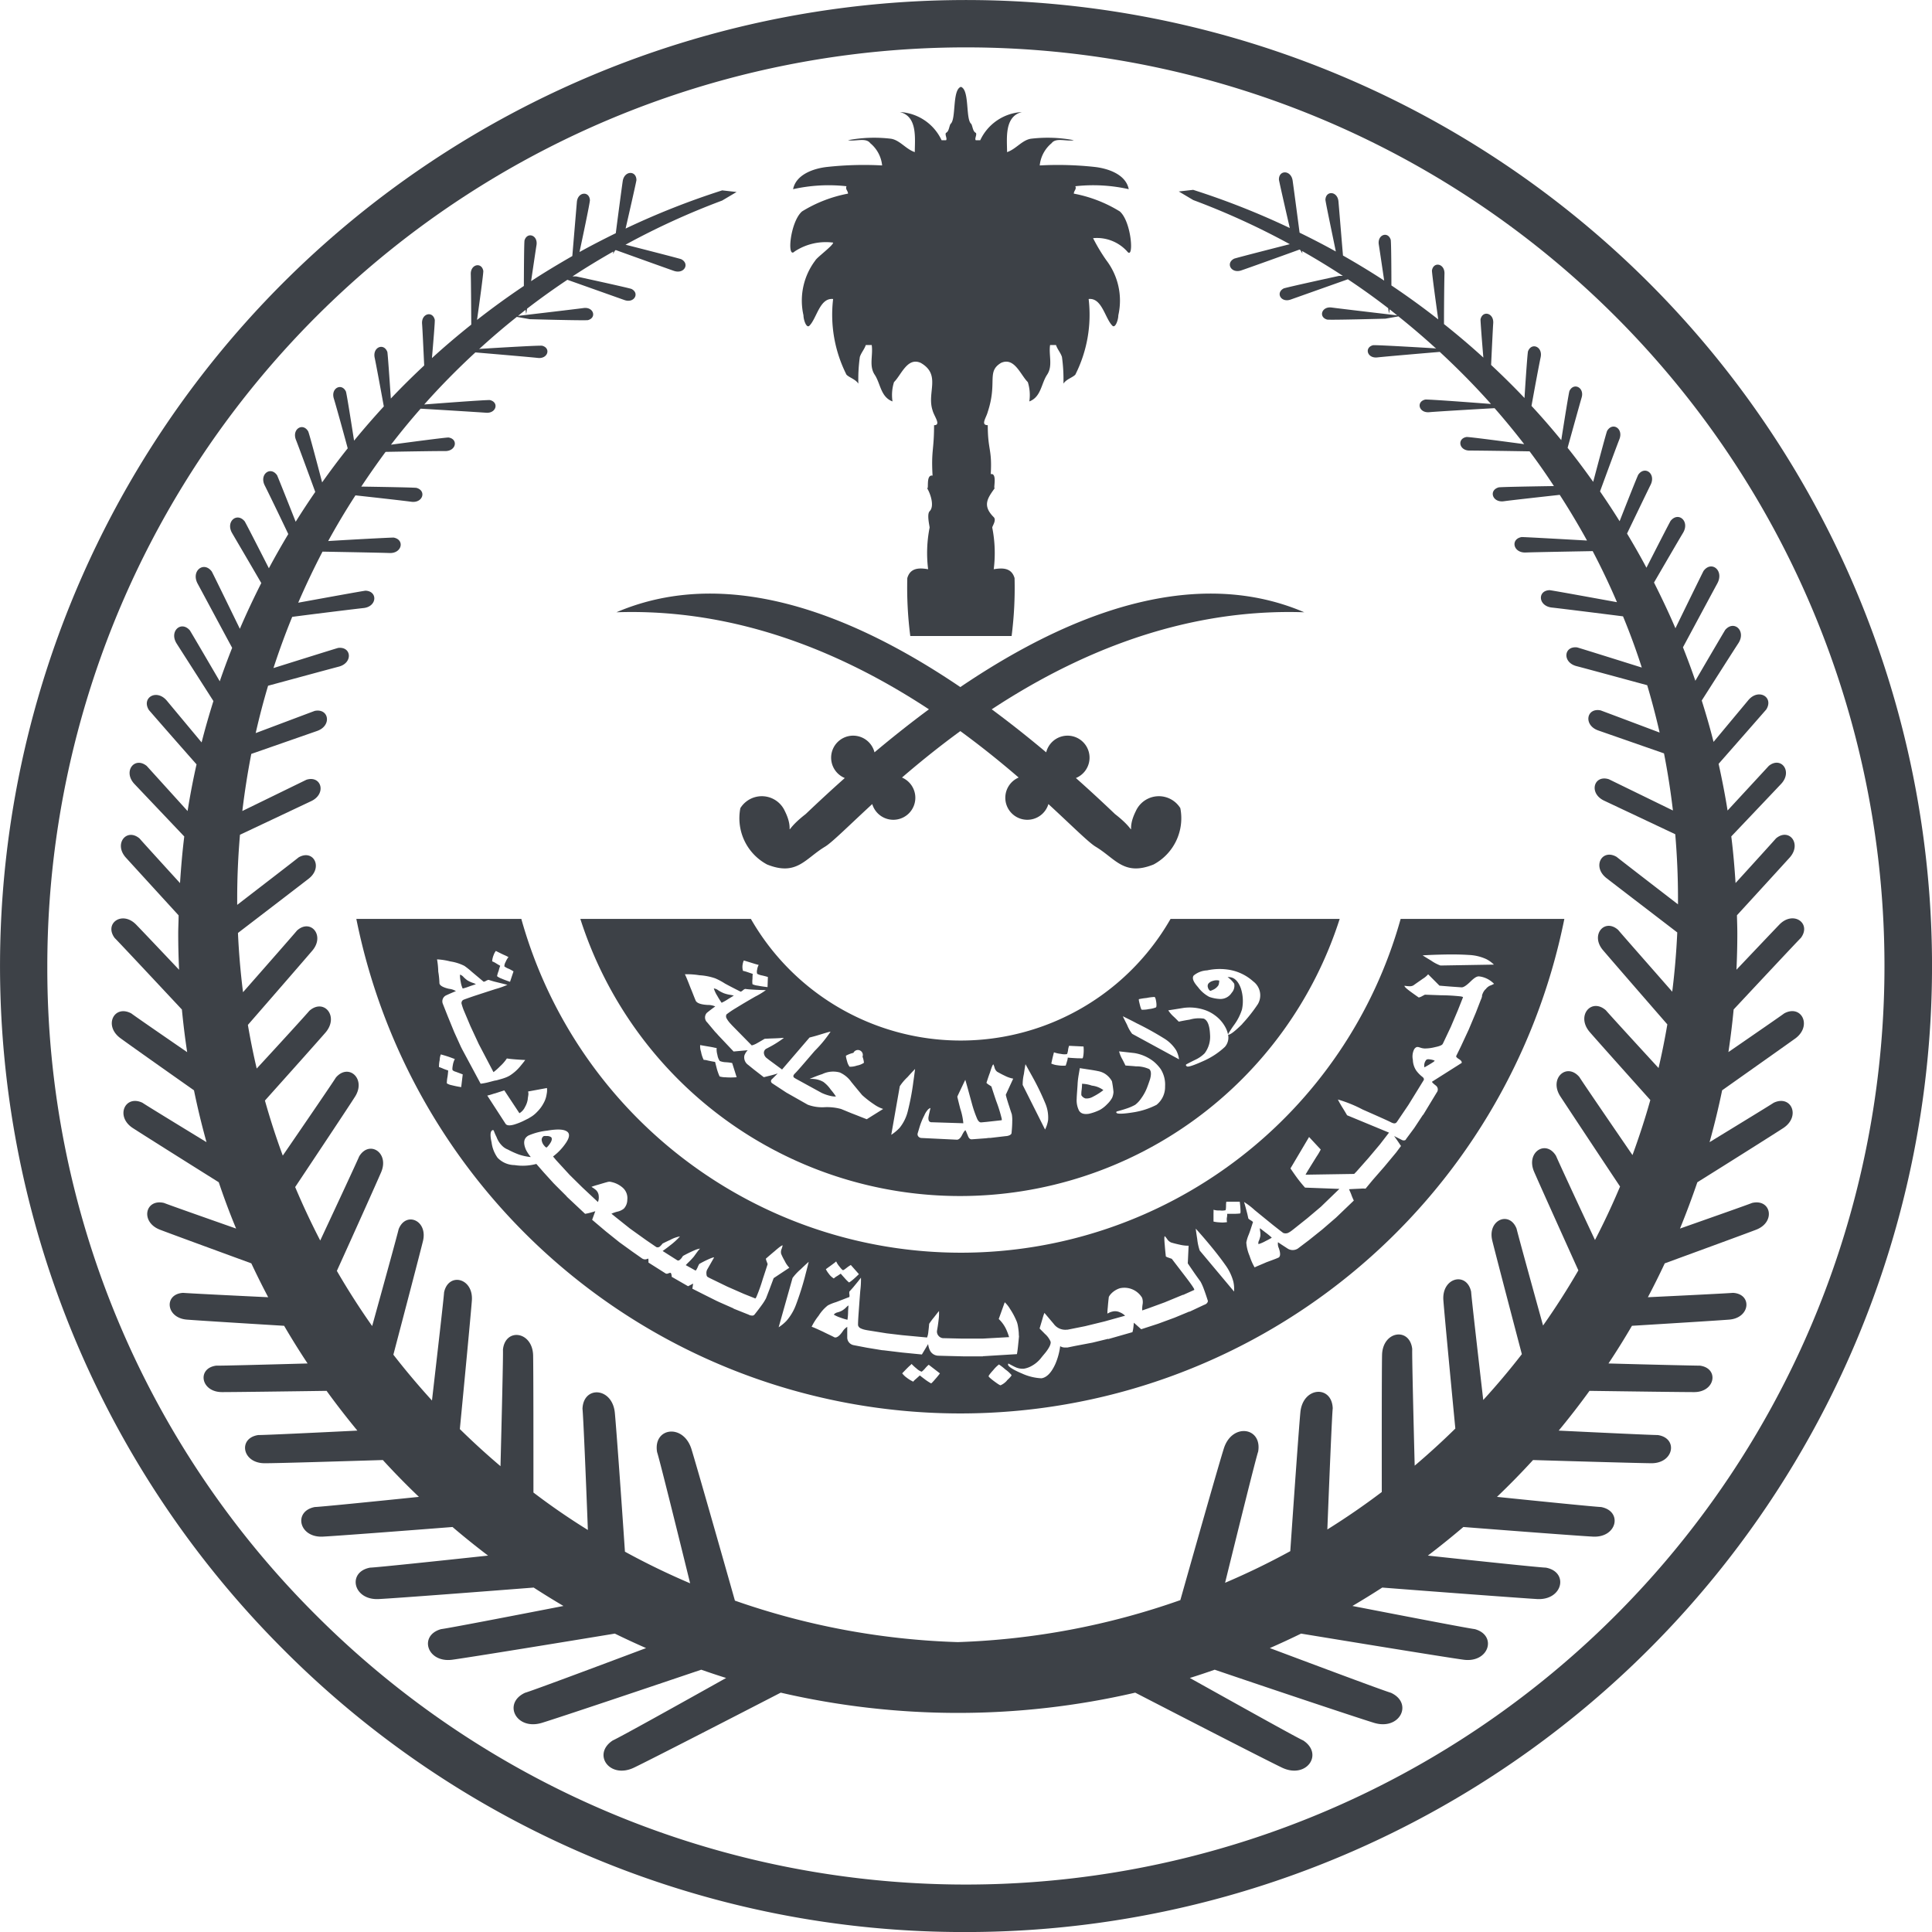 <svg xmlns="http://www.w3.org/2000/svg" width="55.656" height="55.657" viewBox="0 0 55.656 55.657"><defs><style>.a{fill:#3d4147;}</style></defs><path class="a" d="M76.007,59.428c-.1.075-.827.577-1.608,1.115q.092-.608.151-1.228c.79-.845,1.824-1.95,1.938-2.063.311-.422-.221-.795-.621-.382-.161.167-.677.711-1.236,1.3.016-.345.025-.691.025-1.039,0-.177-.007-.353-.011-.529.642-.7,1.336-1.46,1.519-1.662.358-.4-.02-.868-.394-.553-.072.083-.6.666-1.165,1.286-.029-.451-.067-.9-.123-1.343.606-.638,1.262-1.328,1.434-1.511.342-.361,0-.807-.353-.521l-1.188,1.286c-.072-.453-.16-.9-.258-1.345.59-.671,1.294-1.474,1.373-1.566.223-.356-.225-.62-.519-.266l-1,1.2c-.1-.4-.217-.8-.34-1.192.427-.669.927-1.455,1.055-1.65.232-.356-.125-.679-.378-.385-.054.087-.473.8-.861,1.466-.111-.325-.231-.646-.357-.964.388-.722.873-1.626.991-1.842.2-.373-.174-.668-.4-.355-.051.1-.457.926-.808,1.649-.191-.448-.4-.886-.617-1.318.349-.6.732-1.259.837-1.432.2-.336-.137-.623-.36-.343-.046.08-.381.732-.695,1.349-.177-.334-.365-.661-.559-.985.28-.581.592-1.229.677-1.4.165-.324-.166-.566-.355-.293-.039.079-.3.736-.536,1.338q-.273-.437-.564-.859c.217-.592.485-1.319.557-1.5.125-.313-.2-.509-.354-.241-.033.086-.237.853-.4,1.466-.238-.334-.482-.662-.737-.981.156-.564.35-1.261.4-1.434.1-.3-.226-.462-.348-.2-.024.085-.144.837-.235,1.413q-.413-.506-.857-.986c.1-.562.226-1.226.263-1.4.067-.31-.267-.44-.365-.168-.016.083-.065.774-.1,1.341-.31-.328-.632-.644-.962-.953.024-.5.05-1.044.061-1.2.023-.3-.308-.381-.366-.112,0,.074.04.609.082,1.1-.366-.335-.745-.655-1.134-.965,0-.539.008-1.272.014-1.452.009-.294-.316-.357-.361-.092,0,.095.113.923.181,1.409q-.655-.513-1.349-.978c0-.465-.005-1.222-.019-1.313-.077-.256-.391-.152-.344.137.022.137.09.594.155,1.037-.387-.254-.784-.493-1.187-.723-.045-.537-.113-1.36-.13-1.556-.026-.3-.362-.323-.376-.051.012.114.233,1.155.3,1.491-.343-.19-.691-.37-1.044-.542-.072-.552-.173-1.31-.2-1.5-.046-.309-.4-.313-.395-.028.018.109.219.985.313,1.394a22.23,22.23,0,0,0-2.784-1.1l-.414.047.416.247a21.394,21.394,0,0,1,2.787,1.274h-.017s-1.454.37-1.59.414c-.255.127-.089.438.206.338.214-.073,1.167-.415,1.676-.6l.022.012.06.1s0-.026-.009-.071c.4.228.793.466,1.176.718H63.18s-1.459.317-1.59.36c-.243.125-.081.421.2.321l1.646-.584c.4.266.785.542,1.162.833.014.1.024.16.024.16l.019-.127c.073.057.144.117.217.174-.39-.046-1.644-.193-1.888-.226-.29-.039-.386.278-.128.348.134.015,1.677-.027,1.677-.027l.374-.066q.559.447,1.087.929l-.041-.009s-1.641-.1-1.775-.09c-.26.065-.172.385.12.352.223-.025,1.3-.117,1.8-.159.515.477,1.009.976,1.475,1.5-.221-.017-1.764-.136-1.893-.127-.269.062-.185.392.116.364.231-.021,1.362-.087,1.881-.116q.442.505.853,1.037c-.582-.079-1.555-.207-1.656-.207-.286.043-.224.4.093.391.207,0,1.112.012,1.719.023q.366.488.7,1c-.643.01-1.494.025-1.588.037-.3.083-.185.448.149.4.192-.027.977-.114,1.607-.184q.415.643.786,1.316c-.718-.04-1.775-.1-1.884-.1-.327.058-.245.46.118.445.227-.009,1.219-.027,1.929-.04q.378.719.7,1.471c-.77-.14-1.826-.332-1.938-.346-.357.009-.335.452.055.5.242.026,1.291.157,2.057.254q.3.724.541,1.475c-.791-.248-1.754-.55-1.862-.58-.386-.047-.432.431-.02.539.24.062,1.244.335,2.038.55q.2.673.358,1.364c-.774-.292-1.594-.6-1.7-.639-.412-.083-.5.429-.067.579l1.893.66q.159.812.257,1.645l-1.845-.9c-.432-.138-.589.4-.141.615l2.053.969c.051.6.079,1.217.079,1.835,0,.062,0,.123,0,.185-.791-.609-1.666-1.285-1.769-1.368-.422-.246-.713.284-.29.613.238.185,1.224.94,2.038,1.564q-.039.863-.145,1.707c-.7-.8-1.468-1.67-1.556-1.778-.39-.351-.812.142-.44.58.214.252,1.123,1.3,1.855,2.14q-.108.635-.253,1.257c-.712-.775-1.428-1.557-1.517-1.663-.421-.371-.867.161-.465.627.206.238,1.009,1.136,1.745,1.958-.151.538-.324,1.067-.514,1.586-.669-.976-1.447-2.114-1.53-2.249-.364-.427-.883.037-.55.555.2.305,1.052,1.593,1.722,2.6q-.331.787-.722,1.54c-.5-1.062-1.062-2.278-1.122-2.423-.29-.481-.876-.108-.632.457.144.333.778,1.739,1.275,2.841q-.474.819-1.017,1.589c-.325-1.173-.726-2.629-.763-2.791-.205-.523-.846-.252-.7.345.093.378.538,2.077.852,3.271q-.529.683-1.112,1.32c-.15-1.3-.338-2.939-.349-3.118-.125-.587-.846-.414-.8.241.032.426.219,2.388.345,3.7q-.565.555-1.171,1.069c-.036-1.391-.079-3.168-.071-3.361-.071-.633-.852-.525-.869.172-.01.454-.009,2.543-.008,3.948q-.758.574-1.568,1.079c.057-1.462.133-3.29.155-3.491-.026-.676-.862-.622-.932.116-.044.461-.189,2.519-.291,4q-.913.5-1.878.911c.376-1.527.882-3.568.953-3.78.12-.706-.756-.834-.99-.086-.157.5-.823,2.847-1.252,4.365A21.378,21.378,0,0,1,52.2,77.54a21.38,21.38,0,0,1-6.421-1.195c-.429-1.518-1.1-3.867-1.252-4.365-.235-.748-1.111-.62-.99.086.07.212.576,2.252.952,3.78q-.964-.41-1.878-.911c-.1-1.482-.247-3.54-.291-4-.071-.738-.906-.792-.932-.116.023.2.1,2.029.155,3.491q-.808-.5-1.568-1.079c0-1.406,0-3.495-.009-3.948-.016-.7-.8-.806-.869-.172.008.193-.036,1.97-.071,3.361q-.605-.513-1.171-1.069c.127-1.316.314-3.278.346-3.7.05-.655-.672-.827-.8-.241-.01.179-.2,1.82-.349,3.118q-.582-.638-1.112-1.32c.314-1.195.759-2.893.852-3.271.147-.6-.494-.868-.7-.345-.037.162-.438,1.618-.763,2.791q-.542-.769-1.017-1.589c.5-1.1,1.131-2.508,1.275-2.841.244-.565-.343-.938-.632-.457-.06.145-.626,1.362-1.122,2.423q-.39-.754-.722-1.54c.67-1.006,1.527-2.293,1.722-2.6.333-.517-.185-.981-.549-.555-.083.136-.861,1.274-1.53,2.249q-.287-.778-.514-1.586c.736-.822,1.538-1.72,1.744-1.958.4-.465-.043-1-.465-.627-.088.106-.8.888-1.516,1.663q-.146-.622-.254-1.257c.733-.842,1.641-1.887,1.856-2.14.372-.438-.05-.931-.44-.58-.089.108-.855.981-1.556,1.778q-.107-.844-.146-1.707c.815-.624,1.8-1.379,2.038-1.564.422-.329.132-.859-.291-.613-.1.083-.978.758-1.769,1.368,0-.062,0-.124,0-.185,0-.619.028-1.23.08-1.835l2.053-.969c.449-.213.291-.752-.14-.615l-1.845.9q.1-.833.258-1.645l1.893-.66c.435-.15.345-.662-.066-.579-.1.037-.924.347-1.7.639q.156-.691.357-1.364c.794-.215,1.8-.488,2.038-.55.411-.108.365-.586-.02-.539-.109.03-1.072.332-1.863.58q.244-.75.54-1.475c.766-.1,1.815-.228,2.056-.254.391-.043.413-.486.055-.5-.113.014-1.168.206-1.938.346q.325-.75.7-1.471c.71.013,1.7.031,1.929.04.363.015.445-.387.118-.445-.11,0-1.167.055-1.884.1q.369-.673.786-1.316c.63.069,1.414.157,1.607.184.335.046.446-.318.15-.4-.095-.012-.945-.027-1.589-.037q.338-.509.7-1c.607-.011,1.512-.026,1.719-.023.317,0,.379-.348.093-.391-.1,0-1.074.129-1.656.207q.41-.533.853-1.037c.518.029,1.65.1,1.88.116.3.028.386-.3.117-.364-.129-.009-1.672.11-1.893.127.466-.525.959-1.025,1.474-1.5.494.042,1.574.134,1.8.159.292.033.381-.287.121-.352-.134-.013-1.775.09-1.775.09l-.04.009q.527-.483,1.087-.929l.374.066s1.543.043,1.676.027c.258-.071.162-.388-.127-.348-.245.033-1.5.18-1.888.226.073-.058.144-.117.217-.174l.019.127.024-.16c.377-.291.765-.568,1.162-.833l1.645.584c.282.1.444-.2.2-.321-.13-.043-1.59-.36-1.59-.36H41.1c.383-.252.776-.49,1.176-.718l-.009.071.059-.1.022-.012c.508.183,1.462.526,1.676.6.3.1.46-.211.206-.338-.137-.044-1.591-.414-1.591-.414h-.016a21.363,21.363,0,0,1,2.787-1.274l.417-.247-.414-.047a22.283,22.283,0,0,0-2.783,1.1c.094-.409.294-1.285.312-1.394,0-.284-.348-.28-.395.028-.028.19-.129.949-.2,1.5-.353.173-.7.352-1.045.542.072-.336.293-1.376.3-1.491-.014-.272-.351-.247-.376.051-.017.2-.086,1.019-.131,1.556-.4.23-.8.469-1.187.723.065-.443.133-.9.155-1.037.047-.289-.267-.393-.345-.137-.013.091-.017.848-.019,1.313q-.693.465-1.349.978c.069-.486.182-1.315.181-1.409-.044-.264-.37-.2-.361.092.006.18.011.913.014,1.452-.388.31-.767.63-1.133.965.042-.487.086-1.023.082-1.1-.058-.269-.39-.189-.366.112.012.152.037.694.061,1.2-.33.309-.651.625-.961.953-.038-.568-.086-1.258-.1-1.341-.1-.272-.432-.142-.365.168.037.171.16.835.263,1.4q-.442.481-.857.986c-.09-.576-.209-1.328-.234-1.413-.122-.262-.443-.1-.349.2.054.174.248.871.4,1.434-.255.319-.5.647-.737.981-.161-.613-.365-1.38-.4-1.466-.152-.268-.479-.072-.354.241.071.179.339.907.556,1.5q-.292.423-.564.859c-.237-.6-.5-1.259-.535-1.338-.188-.274-.52-.031-.356.293.086.169.4.816.678,1.4-.194.324-.381.652-.559.985-.314-.617-.648-1.269-.695-1.349-.224-.279-.563.007-.36.343.1.173.488.831.836,1.432-.218.432-.426.871-.617,1.318-.352-.723-.757-1.553-.808-1.649-.231-.313-.61-.017-.405.355.118.216.6,1.119.991,1.842-.126.318-.246.639-.357.964-.388-.664-.807-1.38-.861-1.466-.253-.294-.609.029-.377.385.127.2.628.981,1.055,1.65-.123.393-.238.789-.34,1.192-.446-.535-.874-1.048-1-1.2-.294-.354-.741-.09-.519.266.079.092.783.9,1.373,1.566-.1.443-.186.891-.258,1.345L28.835,52.3c-.353-.285-.694.16-.353.521l1.434,1.511c-.055.444-.093.892-.122,1.343-.564-.619-1.093-1.2-1.166-1.286-.373-.315-.752.156-.393.553.182.2.877.961,1.518,1.662,0,.176-.011.352-.011.529,0,.348.009.695.025,1.039-.558-.589-1.074-1.134-1.236-1.3-.4-.413-.932-.04-.621.382.114.113,1.148,1.218,1.938,2.063.04.412.09.822.152,1.228-.781-.537-1.509-1.039-1.608-1.115-.494-.267-.81.351-.313.714.252.184,1.222.871,2.117,1.5q.155.756.361,1.494c-.874-.534-1.735-1.06-1.845-1.135-.507-.241-.79.4-.274.731.288.187,1.477.935,2.472,1.559.152.452.319.9.5,1.334-.978-.344-1.951-.687-2.077-.738-.547-.129-.69.551-.116.771.31.119,1.553.574,2.631.969q.232.494.486.976c-1.114-.053-2.3-.113-2.451-.126-.561.032-.5.724.11.771.331.026,1.652.108,2.8.178q.323.553.676,1.085c-1.163.032-2.48.067-2.634.063-.557.074-.448.76.167.762.352,0,1.822-.019,3.014-.036q.426.587.887,1.145c-1.249.062-2.687.13-2.854.128-.593.086-.468.817.188.812.4,0,2.1-.053,3.4-.092q.5.547,1.039,1.061c-1.318.136-2.827.287-3,.293-.626.119-.46.891.238.852.431-.023,2.338-.168,3.73-.277q.5.427,1.024.824c-1.441.155-3.2.34-3.4.347-.665.124-.49.943.25.905.513-.026,2.99-.216,4.464-.331q.423.274.858.53c-1.45.282-3.321.643-3.525.667-.652.181-.408.981.326.881.54-.074,3.273-.52,4.679-.752q.445.218.9.417c-1.45.545-3.281,1.229-3.487,1.288-.65.3-.26,1.094.489.865.531-.163,3.12-1.034,4.587-1.53.238.083.476.163.717.238-1.354.758-3.071,1.714-3.266,1.8-.6.393-.093,1.121.614.782.491-.236,2.836-1.442,4.225-2.159a22.634,22.634,0,0,0,10.212,0c1.389.717,3.734,1.923,4.226,2.159.706.339,1.211-.389.613-.782-.2-.089-1.913-1.046-3.266-1.8.241-.075.479-.155.716-.238,1.467.5,4.057,1.367,4.588,1.53.749.229,1.139-.566.489-.865-.206-.059-2.037-.743-3.488-1.288q.456-.2.9-.417c1.406.231,4.138.678,4.679.752.734.1.978-.7.326-.881-.2-.024-2.075-.385-3.526-.667q.436-.257.859-.53c1.474.115,3.951.3,4.464.331.74.038.915-.781.25-.905-.2-.007-1.958-.192-3.4-.347q.524-.4,1.023-.824c1.393.109,3.3.254,3.73.277.7.038.864-.733.238-.852-.177-.007-1.686-.158-3-.293q.537-.513,1.039-1.061c1.3.039,3.01.088,3.405.092.656.006.781-.725.188-.812-.167,0-1.6-.067-2.854-.128q.462-.558.887-1.145c1.193.017,2.662.036,3.014.036.615,0,.724-.688.167-.762-.155,0-1.471-.031-2.634-.063q.353-.531.676-1.085c1.147-.07,2.467-.152,2.8-.178.614-.048.671-.74.11-.771-.146.013-1.337.073-2.451.126q.255-.482.486-.976c1.079-.395,2.322-.85,2.632-.969.574-.221.43-.9-.117-.771-.125.051-1.1.394-2.076.738.179-.438.345-.882.5-1.334,1-.624,2.184-1.372,2.472-1.559.516-.336.233-.971-.273-.731-.112.075-.972.6-1.847,1.135.137-.492.258-.99.362-1.494.895-.633,1.865-1.319,2.117-1.5C76.816,59.779,76.5,59.161,76.007,59.428Z" transform="translate(-24.608 -30.235)"/><path class="a" d="M41.465,68.884a27.828,27.828,0,1,0-19.677-8.151A27.644,27.644,0,0,0,41.465,68.884ZM15,41.055a26.462,26.462,0,1,1,7.75,18.71A26.287,26.287,0,0,1,15,41.055Z" transform="translate(-13.637 -13.227)"/><path class="a" d="M108.377,94.989a.728.728,0,0,0-1.282.086c-.342.683.171.683-.6.085q-.574-.548-1.126-1.038a.634.634,0,1,0-.856-.74c-6.272-5.264-10.207-4.966-12.38-4.035,5.108-.173,9.195,2.7,11.587,4.761a.634.634,0,1,0,.857.764c.692.637,1.156,1.105,1.362,1.229.572.343.812.854,1.667.512A1.511,1.511,0,0,0,108.377,94.989Z" transform="translate(-74.375 -71.709)"/><path class="a" d="M107.744,94.989a.728.728,0,0,1,1.282.086c.342.683-.171.683.6.085q.575-.548,1.126-1.038a.634.634,0,1,1,.856-.74c6.272-5.264,10.207-4.966,12.38-4.035-5.108-.173-9.195,2.7-11.588,4.761a.634.634,0,1,1-.857.764c-.692.637-1.156,1.105-1.362,1.229-.572.343-.812.854-1.667.512A1.511,1.511,0,0,1,107.744,94.989Z" transform="translate(-86.416 -71.709)"/><path class="a" d="M119.087,40.121h-1.368a10.9,10.9,0,0,1-.086-1.668c.086-.3.342-.3.6-.256a3.76,3.76,0,0,1,.043-1.2c0-.043-.086-.384,0-.47.159-.159,0-.567-.086-.684.086.129-.043-.385.171-.342-.043-.726.043-.726.043-1.453.214,0,0-.257-.043-.428-.171-.513.256-1.026-.342-1.368-.385-.171-.555.342-.769.555a1.229,1.229,0,0,0-.043.556c-.343-.128-.343-.513-.513-.769s-.043-.556-.086-.855h-.171c-.043.128-.129.214-.171.342a4.643,4.643,0,0,0-.043.769c-.085-.128-.256-.171-.342-.257a3.83,3.83,0,0,1-.385-2.18c-.385-.043-.47.556-.683.769-.086.085-.171-.171-.171-.3a1.916,1.916,0,0,1,.342-1.581c.043-.086.513-.428.513-.513a1.631,1.631,0,0,0-1.111.256c-.23.23-.128-.855.214-1.154a3.889,3.889,0,0,1,1.325-.513c0-.085-.085-.128-.043-.213a4.673,4.673,0,0,0-1.539.085c.085-.428.6-.6.983-.641a9.805,9.805,0,0,1,1.582-.043.955.955,0,0,0-.342-.641c-.128-.171-.427-.043-.641-.086a4.03,4.03,0,0,1,1.24-.042c.256.042.427.3.684.385,0-.385.086-1.026-.428-1.154a1.407,1.407,0,0,1,1.2.812h.128c.043-.042-.043-.17,0-.213.085-.043.085-.171.128-.256.171-.129.043-.984.3-1.069.257.085.128.94.3,1.069.043.086.043.213.129.256.043.043-.043.171,0,.213h.128a1.408,1.408,0,0,1,1.2-.812c-.512.128-.427.769-.427,1.154.257-.085.427-.342.684-.385a4.031,4.031,0,0,1,1.24.042c-.214.043-.513-.085-.641.086a.956.956,0,0,0-.342.641,9.8,9.8,0,0,1,1.581.043c.385.043.9.213.983.641a4.668,4.668,0,0,0-1.539-.085c.043.085-.043.128-.043.213a3.889,3.889,0,0,1,1.325.513c.342.3.414,1.411.214,1.154a1.174,1.174,0,0,0-.984-.384,5.125,5.125,0,0,0,.385.641,1.915,1.915,0,0,1,.342,1.581c0,.128-.086.384-.171.3-.214-.214-.3-.812-.684-.769a3.832,3.832,0,0,1-.384,2.18c-.085.086-.257.128-.342.257a4.666,4.666,0,0,0-.043-.769c-.043-.128-.128-.214-.171-.342h-.171c-.043.3.085.6-.086.855s-.171.641-.512.769a1.235,1.235,0,0,0-.043-.556c-.214-.213-.385-.726-.77-.555-.427.256-.1.551-.384,1.411-.043.17-.214.384,0,.384,0,.727.128.683.086,1.41.214-.043.043.514.129.385-.214.3-.385.514-.043.855.086.086-.043.257-.043.3a3.754,3.754,0,0,1,.043,1.2c.257-.043.513-.043.6.256a10.893,10.893,0,0,1-.085,1.668h-1.54Z" transform="translate(-91.496 -21.799)"/><g transform="translate(16.718 26.471)"><path class="a" d="M167.559,138.054a.246.246,0,0,0-.125.077.124.124,0,0,0-.014.11.156.156,0,0,0,.069.1.692.692,0,0,0,.118-.052.374.374,0,0,0,.113-.106.234.234,0,0,0,.02-.071.351.351,0,0,0,.006-.068A.327.327,0,0,0,167.559,138.054Z" transform="translate(-149.341 -136.267)"/><path class="a" d="M151.346,151.217c0,.015,0,.071-.011.171a.774.774,0,0,0-.009.157.2.2,0,0,0,.118.094.357.357,0,0,0,.208-.045,1.875,1.875,0,0,0,.176-.1,1.245,1.245,0,0,0,.132-.095.679.679,0,0,0-.331-.129A.918.918,0,0,0,151.346,151.217Z" transform="translate(-136.893 -146.467)"/><path class="a" d="M105.1,139.293a.811.811,0,0,0-.117-.024.972.972,0,0,1-.171-.045,1.016,1.016,0,0,1-.158-.083.273.273,0,0,0-.13-.055.874.874,0,0,0,.1.213,2.139,2.139,0,0,0,.125.2,1.442,1.442,0,0,0,.189-.107Z" transform="translate(-100.679 -137.083)"/><path class="a" d="M104.536,130.229a6.966,6.966,0,0,1-12.09,0H87.533a11.484,11.484,0,0,0,21.875,0Zm-.911,2.312a1.85,1.85,0,0,1,.221-.034,1.417,1.417,0,0,1,.228-.029c.02.009.036.056.049.145s.007.142-.007.155a.726.726,0,0,1-.205.049.807.807,0,0,1-.206.018c-.015-.008-.033-.059-.056-.152S103.615,132.551,103.625,132.541ZM95.4,134.088a.142.142,0,0,1,.262.109.667.667,0,0,1,.041.177.518.518,0,0,1-.2.08.591.591,0,0,1-.214.034.439.439,0,0,1-.071-.155c-.029-.1-.039-.153-.03-.165A.833.833,0,0,1,95.4,134.088Zm-3.192-2.539a.418.418,0,0,1,.034-.122c.141.042.239.073.3.092s.116.033.129.036a.362.362,0,0,0-.044.134.218.218,0,0,0,0,.122.519.519,0,0,0,.15.049c.091.022.143.037.159.043l-.01.291c-.093-.01-.188-.024-.282-.042a.494.494,0,0,1-.152-.041.591.591,0,0,1,0-.154c0-.093.007-.141.009-.143l-.141-.048a1.236,1.236,0,0,0-.142-.041A.428.428,0,0,1,92.207,131.549Zm-.48,3.243a.63.63,0,0,1-.183-.024,1.563,1.563,0,0,1-.077-.212l-.053-.207c-.08-.012-.149-.027-.214-.041a.432.432,0,0,0-.114-.018.836.836,0,0,1-.077-.234.5.5,0,0,1-.025-.192c.207.038.344.057.4.072a.571.571,0,0,0,.074.012.6.6,0,0,0,.023.2.409.409,0,0,0,.067.174.516.516,0,0,0,.169.036,1.236,1.236,0,0,1,.189.023l.129.409A2.076,2.076,0,0,1,91.727,134.793ZM95.784,136c-.127-.048-.252-.1-.373-.146s-.244-.1-.367-.149a1.525,1.525,0,0,0-.485-.051,1.185,1.185,0,0,1-.476-.073l-.616-.349,0,0-.405-.266a.083.083,0,0,1-.037-.057.074.074,0,0,1,.029-.064l.165-.164c-.031.011-.1.033-.215.062l-.186.046-.286-.221,0,0-.165-.134a.262.262,0,0,1-.107-.273.424.424,0,0,1,.095-.149l-.407.037-.447-.473,0,0-.028-.033-.06-.063,0,0-.225-.269a.194.194,0,0,1-.01-.276c.076-.062.157-.124.242-.184a.524.524,0,0,0-.217-.043c-.207-.011-.322-.057-.35-.131-.043-.1-.089-.227-.148-.367-.077-.2-.131-.331-.16-.386a2.22,2.22,0,0,1,.417.028,1.7,1.7,0,0,1,.461.091,1.96,1.96,0,0,1,.277.149c.132.072.283.15.452.234a.184.184,0,0,0,.064-.04.194.194,0,0,1,.064-.04c.078.01.141.016.191.018.159.011.3.015.407.017a2.176,2.176,0,0,1-.306.186c-.185.106-.37.215-.552.327a2.717,2.717,0,0,0-.276.186.122.122,0,0,0,0,.111.775.775,0,0,0,.108.149l.052.057.567.577a.633.633,0,0,0,.165-.071c.071-.04.14-.08.206-.12.012,0,.1-.007.271-.012s.26-.017.281-.015a.174.174,0,0,1-.018.017l-.057.041c-.05.036-.109.074-.175.115s-.146.084-.238.132a.135.135,0,0,0-.085.133.206.206,0,0,0,.082.146l.064.05.377.278.791-.921c.113-.029.2-.053.257-.071.181-.055.3-.092.35-.1a3.519,3.519,0,0,1-.458.556c-.316.368-.5.584-.565.646s-.063.106-.008.137l.029.018h0l.742.407a1.2,1.2,0,0,0,.226.081.665.665,0,0,0,.189.025,1.877,1.877,0,0,0-.151-.2.918.918,0,0,0-.211-.22.657.657,0,0,0-.2-.075.808.808,0,0,0-.2-.012c.15-.062.271-.11.365-.138a.723.723,0,0,1,.507-.048.814.814,0,0,1,.335.278c.2.245.307.371.308.373a2.9,2.9,0,0,0,.346.269.968.968,0,0,0,.261.131Zm1.338-1.045a7.222,7.222,0,0,1-.157.819,1.233,1.233,0,0,1-.235.475,1.314,1.314,0,0,1-.24.2l.246-1.4a1.463,1.463,0,0,1,.222-.262c.113-.126.184-.2.218-.235Q97.145,134.8,97.121,134.957Zm2.759.65c.017.058.045.143.082.253a.993.993,0,0,1,.012.208c0,.1-.008.208-.019.325,0,.028-.019.051-.058.07a.289.289,0,0,1-.113.026l-.442.052v0l-.047,0-.083.01v0l-.407.03c-.043,0-.077-.027-.1-.081-.044-.111-.07-.167-.078-.181-.023.009-.057.056-.1.142s-.095.129-.144.131l-1.031-.05a.12.12,0,0,1-.085-.046.1.1,0,0,1-.018-.085l.056-.186a1.932,1.932,0,0,1,.137-.334.538.538,0,0,1,.084-.142.188.188,0,0,1,.092-.071c0,.009-.01.046-.025.111s-.025.111-.029.136a.22.22,0,0,0,.006.118.087.087,0,0,0,.087.046l.908.029a1.825,1.825,0,0,0-.088-.419c-.058-.225-.085-.342-.085-.346s.038-.086.11-.237.108-.229.12-.248c.032.107.072.251.12.429.018.064.042.154.074.269a3.282,3.282,0,0,0,.153.437c.035.066.072.094.113.09l.152-.014.434-.048c.007-.006.008-.024,0-.056a4.125,4.125,0,0,0-.157-.5c-.044-.13-.09-.269-.138-.418l-.068-.044a.333.333,0,0,1-.074-.059c.037-.114.069-.213.1-.292.048-.155.081-.238.1-.24a.61.61,0,0,1,.033.091.221.221,0,0,0,.075.121c.078.044.149.082.214.112a.882.882,0,0,0,.249.087l-.212.46Q99.787,135.317,99.88,135.607Zm1.039.691-.644-1.283a1.316,1.316,0,0,1,.034-.312c.022-.15.037-.245.047-.285q.121.219.2.361a7.441,7.441,0,0,1,.366.755,1.049,1.049,0,0,1,.085.495A.91.91,0,0,1,100.919,136.3Zm.63-1.953c-.01.033-.021.072-.035.112a.934.934,0,0,1-.229-.009.606.606,0,0,1-.186-.049c.022-.1.039-.178.053-.231.009-.037.017-.069.024-.093a.872.872,0,0,0,.2.045.466.466,0,0,0,.17.007c.011,0,.024-.042.036-.113a.515.515,0,0,1,.03-.127l.416.02a1.153,1.153,0,0,1,0,.213c-.008.077-.018.12-.029.126s-.055,0-.146,0c-.162-.008-.254-.015-.279-.02A.4.4,0,0,1,101.548,134.346Zm1.307,1.031a.745.745,0,0,1-.146.191.884.884,0,0,1-.209.165,1.411,1.411,0,0,1-.322.114c-.143.02-.237-.01-.285-.1a.666.666,0,0,1-.063-.338c0-.057.011-.19.025-.395a1.907,1.907,0,0,1,.02-.213c.005-.041.022-.131.045-.27.08.014.14.021.184.029.144.021.256.039.335.056a.581.581,0,0,1,.2.074.617.617,0,0,1,.139.121c.016.02.03.038.04.053l.027.044a3,3,0,0,1,.045.311A.515.515,0,0,1,102.855,135.377Zm1.266.216a2.193,2.193,0,0,1-.644.209c-.31.051-.478.053-.5.017-.012-.017-.009-.03.012-.041.09-.024.181-.05.269-.08a1.439,1.439,0,0,0,.256-.11.79.79,0,0,0,.175-.188,1.356,1.356,0,0,0,.179-.337c.018-.047.044-.119.077-.22.038-.143.029-.236-.025-.284a.889.889,0,0,0-.385-.079c-.069-.008-.168-.014-.3-.024-.04-.082-.07-.142-.091-.181a.909.909,0,0,1-.093-.227l.433.048a1.208,1.208,0,0,1,.564.245,1.174,1.174,0,0,1,.2.215.838.838,0,0,1,.128.5A.658.658,0,0,1,104.122,135.593Zm-.693-2.05a1.033,1.033,0,0,1-.146-.258c-.065-.128-.108-.212-.122-.248.161.08.293.145.394.2a8.759,8.759,0,0,1,.779.43,1.066,1.066,0,0,1,.364.353.781.781,0,0,1,.081.258Zm3.177-.288c-.226.224-.364.326-.414.312a.406.406,0,0,1-.092.352,2.2,2.2,0,0,1-.588.393c-.3.137-.471.194-.506.169s-.036-.042-.015-.06c.095-.051.193-.1.288-.146a.919.919,0,0,0,.237-.171.789.789,0,0,0,.156-.544c-.012-.26-.072-.409-.181-.455a.947.947,0,0,0-.41.03c-.071.01-.175.029-.31.057-.063-.064-.111-.112-.143-.141a.878.878,0,0,1-.159-.185c.276-.042.428-.068.448-.071a1.352,1.352,0,0,1,.634.072,1.059,1.059,0,0,1,.266.146,1.026,1.026,0,0,1,.317.379.765.765,0,0,1,.055.165,3.264,3.264,0,0,1,.189-.288,1.511,1.511,0,0,0,.215-.431,1.186,1.186,0,0,0-.033-.605c-.069-.19-.172-.3-.3-.32a.4.4,0,0,0-.083-.005.764.764,0,0,1,.191.19.3.3,0,0,1-.072.262.383.383,0,0,1-.325.179,1.064,1.064,0,0,1-.32-.06.963.963,0,0,1-.325-.281c-.136-.152-.177-.259-.127-.333a.652.652,0,0,1,.389-.15,1.679,1.679,0,0,1,.589-.024,1.374,1.374,0,0,1,.738.341.5.5,0,0,1,.135.655A4.446,4.446,0,0,1,106.6,133.255Z" transform="translate(-87.533 -130.229)"/></g><g transform="translate(10.265 26.471)"><path class="a" d="M72.485,137.668l.178-.06a.441.441,0,0,0-.1-.042.871.871,0,0,1-.142-.067.783.783,0,0,1-.116-.1.215.215,0,0,0-.1-.066.883.883,0,0,0,.021.206.694.694,0,0,0,.057.194A1.553,1.553,0,0,0,72.485,137.668Z" transform="translate(-69.219 -135.727)"/><path class="a" d="M120.038,179.6a.552.552,0,0,1-.133.05.2.2,0,0,0-.1.063.928.928,0,0,0,.194.087,1.486,1.486,0,0,0,.2.061,1.641,1.641,0,0,0,.018-.221c0-.044.006-.1.012-.192a.39.39,0,0,0-.074.063A.606.606,0,0,1,120.038,179.6Z" transform="translate(-106.051 -168.313)"/><path class="a" d="M82.76,157.876a.817.817,0,0,0-.085,0,.12.12,0,0,0-.062.132.288.288,0,0,0,.076.151c.03.038.054.053.071.043a.685.685,0,0,0,.12-.16c.029-.061.028-.1.006-.13A.2.2,0,0,0,82.76,157.876Z" transform="translate(-77.271 -151.621)"/><path class="a" d="M89.091,130.229a13.149,13.149,0,0,1-25.331,0H59.007a17.749,17.749,0,0,0,34.8,0Zm1.073,1.031c.343-.011.641-.009.893.008a1.339,1.339,0,0,1,.5.119.9.9,0,0,1,.221.159l-1.54.026a1.143,1.143,0,0,1-.268-.141c-.126-.076-.207-.125-.245-.152C89.9,131.269,90.05,131.263,90.164,131.26ZM72.74,140.168a.854.854,0,0,0,.09-.072.605.605,0,0,0,.093.146c.05.066.084.1.1.105s.048-.018.114-.07a.9.9,0,0,1,.115-.078l.233.264c-.056.054-.117.113-.179.164s-.1.076-.108.074a1.146,1.146,0,0,1-.124-.125c-.074-.081-.111-.125-.112-.127-.035.023-.069.046-.1.066a.512.512,0,0,0-.1.072.472.472,0,0,1-.144-.135.693.693,0,0,1-.085-.132C72.631,140.247,72.7,140.2,72.74,140.168Zm-9.779-8.893a.414.414,0,0,1,.065-.123c.117.059.2.1.256.124s.1.05.108.054a.519.519,0,0,0-.081.137.272.272,0,0,0-.038.13.509.509,0,0,0,.132.071,1.141,1.141,0,0,1,.132.073l-.1.3c-.083-.028-.17-.059-.25-.094a.43.43,0,0,1-.124-.068.789.789,0,0,1,.047-.156.9.9,0,0,1,.044-.143c-.04-.023-.078-.045-.115-.068a.619.619,0,0,0-.117-.06A.574.574,0,0,1,62.961,131.274Zm-.933,3.8a2.641,2.641,0,0,1-.273-.055.4.4,0,0,1-.141-.054.993.993,0,0,1,.02-.189c.017-.116.017-.172.02-.177s-.054-.02-.135-.052a1.041,1.041,0,0,0-.131-.051.881.881,0,0,1,.02-.2.5.5,0,0,1,.033-.164c.142.039.233.07.284.089l.119.044a.587.587,0,0,0-.057.174c-.015.084-.019.137,0,.153a.223.223,0,0,0,.085.04l.2.075Zm.022-1.1h0l-.014-.029-.016-.031h0l-.192-.423h0l-.186-.455h0l-.144-.364a.19.19,0,0,1,.093-.24c.093-.043.188-.084.285-.124a.481.481,0,0,0-.2-.066c-.18-.041-.272-.1-.275-.163a2.346,2.346,0,0,0-.034-.333,2.288,2.288,0,0,0-.035-.352,1.869,1.869,0,0,1,.381.059,1.343,1.343,0,0,1,.406.128,2.143,2.143,0,0,1,.213.17c.1.084.217.182.343.288a.191.191,0,0,0,.071-.028.215.215,0,0,1,.071-.027c.069.022.124.039.166.05l.376.093a2.35,2.35,0,0,1-.343.122q-.31.1-.616.2c-.2.069-.31.108-.321.117a.108.108,0,0,0-.042.1c.009.033.023.084.047.15l.01.027.2.474h0l.24.517.424.809a1.6,1.6,0,0,0,.186-.165,1.26,1.26,0,0,0,.2-.23c.049.009.133.019.254.028.08.006.17.013.275.016-.052.072-.1.129-.134.17a1.278,1.278,0,0,1-.31.278.788.788,0,0,1-.139.065c-.043.017-.114.038-.211.064a.35.35,0,0,1-.055.014c-.025,0-.093.021-.2.048a1.67,1.67,0,0,1-.236.045Zm.939,1.285.281-.091.435.658a.41.41,0,0,0,.162-.181.627.627,0,0,0,.078-.219c0-.027.009-.069.017-.126a.254.254,0,0,0-.007-.1l.543-.1a.507.507,0,0,1-.008.173.742.742,0,0,1-.087.26,1.029,1.029,0,0,1-.191.257.844.844,0,0,1-.213.165.261.261,0,0,1-.046.027l-.084.042a1.808,1.808,0,0,1-.32.13c-.129.036-.21.027-.244-.025l-.526-.812C62.793,135.317,62.863,135.3,62.99,135.257Zm7.92,5.64c-.023.06-.056.146-.1.259a1.453,1.453,0,0,1-.118.188c-.063.087-.132.179-.21.276a.082.082,0,0,1-.08.033.194.194,0,0,1-.092-.026l-.436-.174,0-.006-.426-.188v0l-.024-.012-.036-.016h0l-.4-.2,0,0-.3-.152.023-.147-.146.076-.473-.272a.19.19,0,0,0,0-.034c-.008-.041-.016-.069-.028-.077s-.029,0-.066.011a.094.094,0,0,1-.075.007l-.5-.317a.716.716,0,0,0,0-.073c0-.024-.005-.037-.012-.042a.228.228,0,0,1-.06.022.156.156,0,0,1-.112-.026l-.278-.195,0,0-.375-.271,0,0-.394-.316,0,0-.391-.331.091-.248c-.053.019-.1.031-.142.043a1.181,1.181,0,0,1-.152.033l-.533-.5.006,0-.33-.329h0l-.014-.015-.033-.033,0,0-.288-.317,0,0-.212-.243a1.523,1.523,0,0,1-.63.033.684.684,0,0,1-.487-.211.965.965,0,0,1-.173-.445c-.047-.2-.036-.319.021-.347a.031.031,0,0,1,.044.013,1.313,1.313,0,0,0,.076.177.741.741,0,0,0,.082.161.7.7,0,0,0,.1.114.462.462,0,0,0,.144.089,2.492,2.492,0,0,0,.32.145,1.565,1.565,0,0,0,.343.073,1.143,1.143,0,0,1-.138-.207c-.088-.2-.068-.336.074-.415a1.865,1.865,0,0,1,.536-.139c.319-.055.518-.04.6.051.053.066.032.167-.062.305a1.618,1.618,0,0,1-.369.388l.088.106h0l.39.425h0l.365.36,0,0,.45.421a.345.345,0,0,0,.023-.165.254.254,0,0,0-.088-.187c-.025-.019-.048-.038-.071-.052l-.051-.033a1.915,1.915,0,0,1,.189-.06c.119-.036.219-.066.291-.084a.208.208,0,0,1,.1.006.721.721,0,0,1,.31.153.4.4,0,0,1,.143.357.375.375,0,0,1-.1.256.452.452,0,0,1-.188.087,1.041,1.041,0,0,0-.169.059l.132.107h0l.4.319h0l.469.336,0,0,.293.2a.1.1,0,0,0,.1-.016.638.638,0,0,0,.08-.087q.146-.073.221-.105a.887.887,0,0,1,.279-.1,1.992,1.992,0,0,1-.292.265c-.047.039-.116.09-.207.155l.414.263a.058.058,0,0,0,.069,0,.274.274,0,0,0,.067-.068c.01-.014.022-.031.035-.052a3.6,3.6,0,0,1,.353-.172.56.56,0,0,1,.139-.04.79.79,0,0,0-.059.068q-.03.039-.12.164a2.455,2.455,0,0,1-.183.192l-.049.052.277.154c.008,0,.017,0,.027-.019a.579.579,0,0,0,.043-.084.614.614,0,0,1,.043-.085c.078-.045.161-.088.247-.127s.161-.069.179-.059l-.194.34a.215.215,0,0,0-.026.133c0,.049.017.079.04.091l.048.026.51.248.478.21,0,0,.331.132c.008,0,.02-.019.034-.049a4.784,4.784,0,0,0,.182-.512c.045-.135.092-.279.14-.428-.012-.032-.021-.056-.026-.071a.341.341,0,0,1-.025-.086q.146-.128.25-.214c.137-.12.214-.176.233-.168a.808.808,0,0,1-.029.1.222.222,0,0,0-.014.143,1.654,1.654,0,0,0,.1.2.745.745,0,0,0,.136.2l-.452.3C71.024,140.592,70.984,140.7,70.909,140.9Zm1.028-.39a8.431,8.431,0,0,1-.264.832,1.5,1.5,0,0,1-.273.464,1.208,1.208,0,0,1-.227.187l.4-1.419a1.515,1.515,0,0,1,.234-.251c.119-.115.2-.187.232-.216C72,140.268,71.965,140.4,71.937,140.507Zm3.728,3c-.057.065-.093.1-.1.1a1.54,1.54,0,0,1-.169-.109c-.082-.062-.133-.1-.155-.121l-.126.113a.3.3,0,0,0-.064.067.932.932,0,0,1-.184-.111.619.619,0,0,1-.135-.129c.117-.122.193-.2.228-.227.012-.011.026-.025.042-.043a1.391,1.391,0,0,0,.142.13.423.423,0,0,0,.144.092c.011,0,.046-.029.1-.089a.784.784,0,0,1,.108-.11l.323.249A2.251,2.251,0,0,1,75.665,143.508Zm1.388-.678-.053,0v0h-.465v0l-.522-.013v0l-.25-.007a.275.275,0,0,1-.233-.154.6.6,0,0,1-.051-.181l-.18.3-.569-.056v0l-.529-.064h0l-.015,0-.05-.006v0l-.42-.069v0l-.385-.074a.226.226,0,0,1-.182-.208q0-.157,0-.319a.427.427,0,0,0-.133.133c-.1.143-.188.2-.249.162-.088-.047-.193-.092-.312-.153-.172-.08-.282-.13-.332-.145a1.711,1.711,0,0,1,.2-.315,1.169,1.169,0,0,1,.268-.3,1.312,1.312,0,0,1,.232-.093c.115-.043.245-.095.388-.149a.23.23,0,0,0,0-.078.215.215,0,0,1,0-.079c.045-.048.081-.089.108-.12.09-.109.165-.2.225-.279a2.45,2.45,0,0,1-.019.371c-.018.219-.033.438-.049.655s-.018.334-.015.347a.136.136,0,0,0,.073.085.593.593,0,0,0,.153.048l.028.006.569.091h0l.446.053h0l.718.067a.555.555,0,0,0,.037-.164c.01-.078.018-.156.024-.231a2.039,2.039,0,0,1,.138-.185c.086-.11.134-.172.146-.182a.175.175,0,0,1,0,.026c0,.024,0,.048,0,.069,0,.061-.008.129-.017.2s-.021.162-.039.259a.184.184,0,0,0,.045.163.187.187,0,0,0,.143.065l.031,0,.513.012h0l.577,0h0l.765-.043a1.674,1.674,0,0,0-.065-.182.981.981,0,0,0-.233-.34l.173-.482a.87.87,0,0,1,.154.194,2.03,2.03,0,0,1,.185.346.53.53,0,0,1,.03.092c.008.032.015.075.022.126s.011.09.013.122,0,.065.007.1c-.008.089-.018.186-.03.3s-.023.178-.03.214l-.962.059h-.014Zm.694.7a.543.543,0,0,1-.177.131c-.016.008-.079-.033-.187-.113s-.161-.131-.162-.146.044-.079.136-.179a.968.968,0,0,1,.162-.16,1.525,1.525,0,0,1,.184.143.948.948,0,0,1,.179.162C77.885,143.387,77.84,143.441,77.747,143.527Zm5.766-2.235a.186.186,0,0,1-.081.049l-.425.2,0-.007-.429.178,0,0-.475.175,0,0-.486.158-.211-.188c-.005.045-.009.092-.014.134a.841.841,0,0,1-.027.138l-.7.2,0-.008-.452.11v0l-.5.095v0l-.219.045c-.038,0-.066,0-.085,0a.244.244,0,0,1-.126-.038,1.888,1.888,0,0,1-.138.51c-.115.255-.249.391-.4.415a1.514,1.514,0,0,1-.563-.138c-.261-.109-.393-.2-.4-.252,0-.021,0-.033.014-.033.069.037.138.076.206.106a.5.5,0,0,0,.233.041.672.672,0,0,0,.221-.077.892.892,0,0,0,.269-.223c.049-.064.1-.121.146-.179.1-.131.15-.234.136-.3a.614.614,0,0,0-.166-.226c-.049-.052-.1-.1-.151-.154l.084-.282a1.437,1.437,0,0,1,.055-.167c.086.1.174.206.265.313a.412.412,0,0,0,.387.17l.019,0,.5-.1h0l.561-.137,0,0,.592-.165a.467.467,0,0,0-.156-.1.315.315,0,0,0-.221-.016.388.388,0,0,0-.081.029l-.052.026a1.712,1.712,0,0,1,.012-.185c.009-.117.019-.209.028-.283,0-.015.015-.041.048-.083a.594.594,0,0,1,.273-.179.595.595,0,0,1,.638.273.384.384,0,0,1,.014.2.765.765,0,0,0-.009.166l.161-.055v0l.481-.176h0l.533-.22,0,.006.324-.146c0-.007,0-.025-.021-.056-.044-.076-.155-.226-.336-.46l-.291-.38c-.036-.012-.062-.021-.079-.028a.412.412,0,0,1-.092-.039c-.013-.123-.024-.227-.03-.313-.016-.167-.019-.264,0-.272a.673.673,0,0,1,.067.083.265.265,0,0,0,.117.1c.09.026.17.046.242.061a1.059,1.059,0,0,0,.26.031l-.024.508q.014.022.2.293c.037.053.094.132.168.235a1.5,1.5,0,0,1,.09.2q.057.151.112.326A.07.07,0,0,1,83.513,141.292Zm-.21-1.514a1.5,1.5,0,0,1-.072-.331c-.025-.157-.039-.257-.042-.3.12.134.217.245.291.333q.34.4.561.714a1.438,1.438,0,0,1,.232.485.979.979,0,0,1,.019.28Zm1.167-1.069a1.4,1.4,0,0,1-.189.011c-.122,0-.184,0-.187,0,0,.039,0,.078-.01.115a.382.382,0,0,0,.006.124.813.813,0,0,1-.219.007.96.96,0,0,1-.171-.023c0-.114,0-.193,0-.24a.8.8,0,0,0,0-.1.543.543,0,0,0,.186.02.431.431,0,0,0,.158-.006c.01-.006.015-.046.017-.12a.677.677,0,0,1,.008-.126h.387c.01.073.017.147.021.222S84.478,138.7,84.47,138.709Zm7.085-6.474a.319.319,0,0,0-.071.081.5.5,0,0,0-.05.117c.008.01,0,.029-.009.062a.315.315,0,0,1-.024.059l-.142.367h0l-.206.49h0l-.228.491h0l-.132.269c-.011.022.012.051.079.093s.083.073.078.109l-.856.542c0,.016.036.052.112.111a.14.14,0,0,1,.024.2l-.114.188h0l-.275.454-.007,0-.252.382,0,0-.236.318c-.006.023-.025.033-.051.037a.118.118,0,0,1-.076-.017l-.216-.109c.017.023.053.073.108.153l.09.134-.137.184,0,0-.34.409h0l-.337.386,0,0L88.08,138a.777.777,0,0,0-.142,0c-.2.009-.308.014-.333.017,0,.005.022.049.058.136a1.834,1.834,0,0,0,.079.19l-.512.491,0,0-.4.345,0,0-.385.308,0,0-.313.237a.272.272,0,0,1-.3,0c-.094-.062-.18-.115-.274-.181a.3.3,0,0,0,.024.172c.055.16.047.253-.022.277-.092.04-.206.08-.335.128-.178.079-.294.122-.34.149a1.637,1.637,0,0,1-.146-.333,1.173,1.173,0,0,1-.094-.384,1.088,1.088,0,0,1,.068-.224c.041-.1.08-.231.125-.367a.288.288,0,0,0-.067-.05.29.29,0,0,1-.067-.05c-.014-.062-.024-.112-.034-.15-.033-.127-.062-.236-.09-.327a2.1,2.1,0,0,1,.306.234q.269.22.537.437c.18.142.277.217.29.223a.2.2,0,0,0,.127,0,.6.6,0,0,0,.137-.088l.023-.017.4-.319h0l.392-.331h0l.534-.516-.989-.037c-.059-.065-.123-.141-.192-.231s-.145-.2-.228-.322l.536-.905.336.361a1.785,1.785,0,0,1-.123.208c-.18.291-.288.462-.314.517l1.4-.022.069-.071h0l.34-.384h0l.33-.392h0l.265-.343-1.208-.5c-.048-.083-.087-.147-.114-.191a2.951,2.951,0,0,1-.151-.263,3.773,3.773,0,0,1,.71.287c.467.206.741.328.821.37s.128.038.16,0l.018-.024.323-.477,0,0,.269-.436,0,0,.174-.283c.008-.03,0-.059-.044-.092a.942.942,0,0,1-.171-.175.583.583,0,0,1-.1-.313.462.462,0,0,1,.031-.29.154.154,0,0,1,.079-.078.163.163,0,0,1,.082.01l.06.018a.439.439,0,0,0,.088.013,1.191,1.191,0,0,0,.3-.039c.128-.026.2-.057.219-.091l.016-.031.219-.463h0l.2-.471h0l.151-.381c0-.008-.021-.016-.064-.024a5.479,5.479,0,0,0-.566-.033l-.469-.017-.077.041a.312.312,0,0,1-.1.04c-.082-.057-.16-.113-.234-.167-.126-.092-.184-.149-.176-.171a1,1,0,0,0,.137.014.217.217,0,0,0,.118-.024c.1-.072.192-.134.272-.191a.651.651,0,0,0,.154-.129l.147.147c.1.1.16.162.181.181.017,0,.134.012.351.028l.284.02q.079.005.248-.158c.112-.11.19-.166.263-.157a.706.706,0,0,1,.265.089.794.794,0,0,1,.16.124.754.754,0,0,1-.12.054A.343.343,0,0,0,91.555,132.235Z" transform="translate(-59.007 -130.229)"/><path class="a" d="M173.9,169.6a.333.333,0,0,0,.007.091.513.513,0,0,1,.005.136.811.811,0,0,1-.039.132.131.131,0,0,0-.014.1,1,1,0,0,0,.2-.086c.086-.042.147-.076.183-.1a1.831,1.831,0,0,0-.181-.149Z" transform="translate(-147.87 -160.69)"/><path class="a" d="M195.023,148.13a.25.25,0,0,0-.041.2l.122-.07c.051-.031.089-.054.111-.069.043-.027.063-.045.06-.056a.491.491,0,0,0-.139-.035C195.078,148.09,195.04,148.1,195.023,148.13Z" transform="translate(-164.213 -144.053)"/></g></svg>